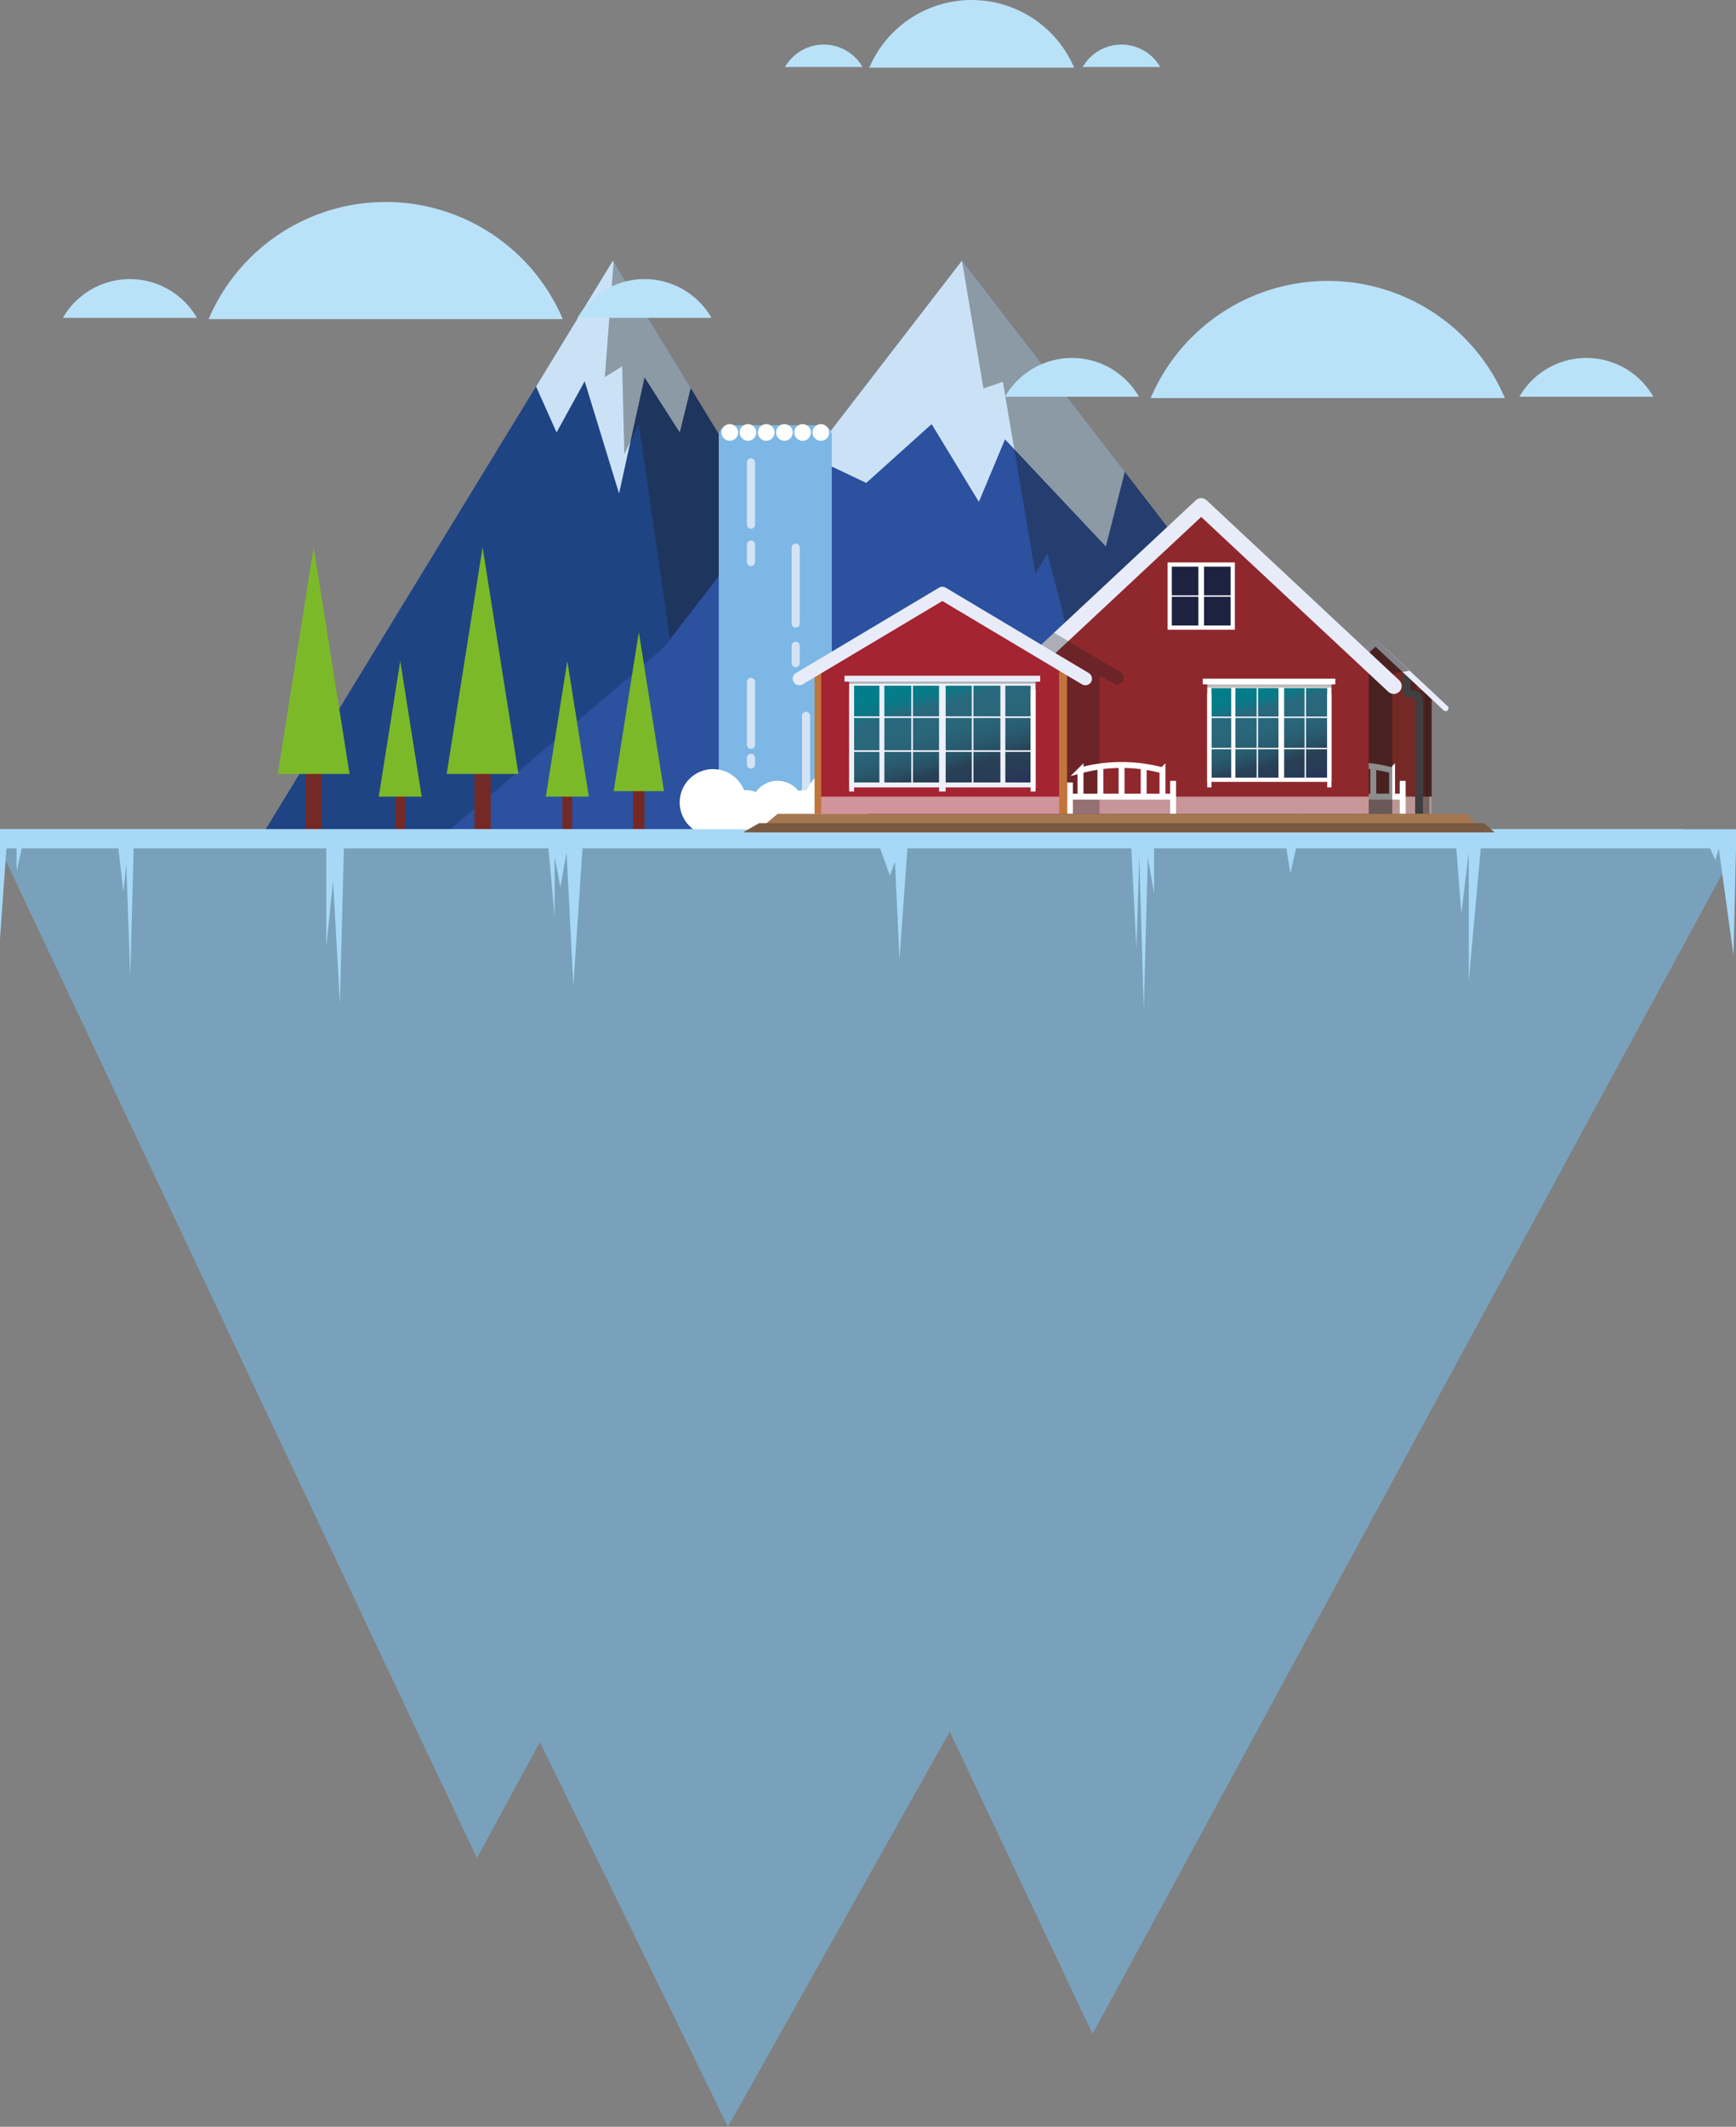 <svg xmlns="http://www.w3.org/2000/svg" xmlns:xlink="http://www.w3.org/1999/xlink" viewBox="0 0 251.99 308.5"><rect x="0" y="0" width="251.99" height="308.5" fill="#808080" stroke="none"/><defs><linearGradient id="a" x1="181.96" y1="97.79" x2="186.53" y2="114.84" gradientUnits="userSpaceOnUse"><stop offset="0" stop-color="#007e8a"/><stop offset=".14" stop-color="#027d89"/><stop offset=".2" stop-color="#097987"/><stop offset=".25" stop-color="#167383"/><stop offset=".29" stop-color="#28697d"/><stop offset=".3" stop-color="#29697d"/><stop offset=".47" stop-color="#29667a"/><stop offset=".59" stop-color="#295d71"/><stop offset=".69" stop-color="#284f63"/><stop offset=".75" stop-color="#284155"/><stop offset=".88" stop-color="#283b57"/><stop offset="1" stop-color="#29305b"/></linearGradient><linearGradient id="b" x1="134.06" y1="96.31" x2="139.51" y2="116.67" xlink:href="#a"/></defs><title>ile-scand-1</title><g data-name="Calque 2"><g data-name="Iles validées" style="isolation:isolate"><path fill="#1f4484" d="M88.96 37.8l-50.67 82.94h101.34L88.96 37.8z"/><path fill="#cbe2f6" d="M93.56 54.74l5.11 7.99 1.59-6.44-11.3-18.49-11.15 18.26 2.98 6.67 4.08-7.43 4.99 16.29 3.7-16.85z"/><path fill="#1d1d1b" opacity=".36" style="mix-blend-mode:multiply" d="M89.07 37.98L87.79 54.7l2.52-1.55.32 12.72 2.1-4.35 5.93 40.93 3.29-5.13 1.21 23.42h36.47L89.07 37.98z"/><path fill="#2b519f" style="mix-blend-mode:multiply" d="M64.84 120.74h10.81l32.21-36.58"/><path fill="#2b519f" d="M139.63 37.8l-63.98 82.94h127.96L139.63 37.8z"/><path fill="#cbe2f6" d="M145.88 63.73l14.64 15.54 2.75-10.82-23.64-30.65-21.93 28.43 8.04 3.82 9.49-8.53 6.86 11.28 3.79-9.07z"/><path fill="#1d1d1b" opacity=".36" style="mix-blend-mode:multiply" d="M139.63 37.8l3.12 18.55 2.82-.96 4.72 27.84 1.74-2.97 10.52 40.48h41.06L139.63 37.8z"/><path fill="#79a1bc" style="mix-blend-mode:multiply" d="M14.9 122.93l90.76 185.57 104.27-185.57H14.9z"/><path fill="#79a1bc" style="mix-blend-mode:multiply" d="M128.43 122.93l54 107.1 62.04-107.1H128.43z"/><path fill="#79a1bc" style="mix-blend-mode:multiply" d="M0 123.07l69.23 146.45 79.55-146.45H0z"/><path fill="#79a1bc" style="mix-blend-mode:multiply" d="M77.3 123.07l81.29 171.96 93.4-171.96H77.3z"/><g style="mix-blend-mode:hard-light"><path fill="none" stroke="#752926" stroke-miterlimit="10" stroke-width="2.36" d="M70.05 109.98v10.62"/><path fill="#7cb928" d="M70.05 79.38l-5.21 32.89h10.42l-5.21-32.89z"/></g><g style="mix-blend-mode:hard-light"><path fill="none" stroke="#752926" stroke-miterlimit="10" stroke-width="2.36" d="M45.53 109.98v10.62"/><path fill="#7cb928" d="M45.53 79.38l-5.21 32.89h10.42l-5.21-32.89z"/></g><g style="mix-blend-mode:hard-light"><path fill="none" stroke="#752926" stroke-miterlimit="10" stroke-width="1.65" d="M92.73 113.15v7.45"/><path fill="#7cb928" d="M92.73 91.69l-3.65 23.07h7.3l-3.65-23.07z"/></g><g style="mix-blend-mode:hard-light"><path fill="none" stroke="#752926" stroke-miterlimit="10" stroke-width="1.41" d="M82.35 114.19v6.35"/><path fill="#7cb928" d="M82.35 95.89l-3.12 19.67h6.24l-3.12-19.67z"/></g><g style="mix-blend-mode:hard-light"><path fill="none" stroke="#752926" stroke-miterlimit="10" stroke-width="1.41" d="M58.1 114.19v6.35"/><path fill="#7cb928" d="M58.1 95.89l-3.12 19.67h6.23L58.1 95.89z"/></g><path d="M119.2 61.68h-13.33a1.54 1.54 0 0 0-1.53 1.53v59.62h16.39V63.21a1.54 1.54 0 0 0-1.53-1.53z" fill="#7db7e5"/><path d="M119.2 61.68h-13.33a1.46 1.46 0 0 0-1.53 1.37v57.36h1.08V80.65c.5-1.14 1.23-2 2.32-2.08a6.16 6.16 0 0 0 5.53-3.27 7.78 7.78 0 0 1 6.39-3.64v48.76h1.08V63.05a1.46 1.46 0 0 0-1.54-1.37z" fill="#7db7e5" opacity=".67" style="mix-blend-mode:multiply"/><path d="M119.66 63.14v-.53c0-.51-.6-.93-1.33-.93h-11.58c-.73 0-1.33.42-1.33.93v15.81s.14-5.13 2.95-5.24 4.29-1.35 4.81-2.23 3-2.77 6.48-2.47v-5.34z" fill="#7db7e5" opacity=".67" style="mix-blend-mode:multiply"/><path fill="none" stroke="#d3e3f5" stroke-linecap="round" stroke-miterlimit="10" stroke-width="1.18" d="M109.01 67.07v9.04m0 2.89v2.52m6.49 12.15v2.53m-6.49 13.73v.97m6.49-31.46v11.01m-6.49 8.47v9.12m7.99-4.2v11.6"/><circle cx="105.93" cy="62.73" r="1.21" fill="#fff"/><circle cx="108.57" cy="62.73" r="1.21" fill="#fff"/><circle cx="111.22" cy="62.73" r="1.21" fill="#fff"/><circle cx="113.86" cy="62.73" r="1.21" fill="#fff"/><circle cx="116.5" cy="62.73" r="1.21" fill="#fff"/><circle cx="119.15" cy="62.73" r="1.21" fill="#fff"/><path fill="#79a1bc" style="mix-blend-mode:multiply" d="M37.36 122.93l28.69 65.46 20.43-32.73 32.15 69.68 55.22-102.41H37.36z"/><path fill="#a7d8f6" d="M0 120.29h244.47v2.78H0z"/><path d="M103.28 46.11a11.22 11.22 0 0 0-19.45 0zm-74.7 0a11.22 11.22 0 0 0-19.45 0zm53.11.18a27.94 27.94 0 0 0-51.41 0zm86.72-36.57a6.49 6.49 0 0 0-11.25 0zm-43.21 0a6.49 6.49 0 0 0-11.25 0zm30.72.1a16.17 16.17 0 0 0-29.74 0zM240 57.55a11.22 11.22 0 0 0-19.45 0zm-74.67 0a11.22 11.22 0 0 0-19.45 0zm53.11.19a27.94 27.94 0 0 0-51.41 0z" fill="#b9e2f9" style="mix-blend-mode:multiply"/><circle cx="103.5" cy="116.4" r="4.84" fill="#fff"/><circle cx="121.59" cy="116.4" r="4.84" fill="#fff"/><circle cx="108.34" cy="117.93" r="3.32" fill="#fff"/><circle cx="116.75" cy="117.93" r="3.32" fill="#fff"/><circle cx="112.87" cy="117.14" r="3.88" fill="#fff"/><path fill="#a7d8f6" d="M0 120.29v15.93l.93-13.15h1.48v3.31l.75-3.31h14.02l.74 6.27.41-4.01.58 16.25.49-18.51h27.96v14.27l.99-9.53.99 17.77.58-22.51h29.69l.9 9.87v-8.65l.83 4.4.9-5.04.99 19.29 1.32-19.87h43.22l1.4 3.95.74-2.01.66 14.09 1.15-16.03h32.5l.74 14.59.41-13.61.66 22.41.58-22.09.91 5.2v-6.5h19.21l.58 3.62.82-3.62h23.26l.74 9.46 1.07-8.96v18.73l1.74-19.23h33.31l.75 1.7.49-1.7 2.14 15.55.36-15.55v-2.78H0z"/><path fill="#752926" d="M196.46 100.62h11.36v17.44h-11.36z"/><path fill="#752926" d="M201.97 106.47l-6.82-6.62 4.51-6.62 8.16 7.39-5.85 5.85z"/><path fill="#1d1d1b" opacity=".4" style="mix-blend-mode:multiply" d="M206.89 100.62h.94v17.44h-.94z"/><path fill="#fff" opacity=".51" style="mix-blend-mode:screen" d="M196.46 115.56h11.37v2.49h-11.37z"/><path d="M205.09 98.3v1.54s-.14.82.58.82 1.22.14 1.22 1.22v16.17" fill="none" stroke="#1d1d1b" stroke-miterlimit="10" stroke-width="1.15" opacity=".4" style="mix-blend-mode:multiply"/><path d="M204.19 97.46v2.39s-.14.82.58.82 1.22.14 1.22 1.22v16.17" fill="none" stroke="#3f3f3f" stroke-miterlimit="10" stroke-width="1.15"/><path fill="none" stroke="#e8ecf8" stroke-linecap="round" stroke-linejoin="round" stroke-width=".84" d="M209.84 102.74l-10.18-9.51-10.19 9.51"/><path fill="none" stroke="#fff" stroke-miterlimit="10" stroke-width=".86" d="M188.64 115.56h14.97m-14.97-2.06v4.56m14.97-4.79v4.79m-1.54-6.31v3.81h-11.9v-3.81a23 23 0 0 1 11.9 0zm-5.94-.77v4.58m-3.07-4.58v4.58m6.28-4.58v4.58"/><path d="M199.94 92.92a.42.42 0 0 0-.57 0l-10.18 9.51a.42.42 0 0 0 .57.61l9.4-8.78-4.16 2.93 1.42 3.43v17.44h5.67V97.7l2.5-.4" fill="#1d1d1b" opacity=".5" style="mix-blend-mode:multiply"/><path fill="#8f282d" d="M150.04 96.12h48.64v21.93h-48.64z"/><path fill="#8f282d" d="M149.71 96.46l24.65-23.02 24.65 23.02"/><path fill="#fff" opacity=".51" style="mix-blend-mode:screen" d="M149.96 115.56h48.72v2.49h-48.72z"/><path fill="url(#a)" d="M175.54 99.51h17.42v13.6h-17.42z"/><path fill="none" stroke="#fff" stroke-miterlimit="10" stroke-width=".61" d="M175.54 99.51h17.42v13.6h-17.42z"/><path fill="none" stroke="#fff" stroke-miterlimit="10" stroke-width=".82" d="M185.99 99.51v13.61"/><path fill="none" stroke="#fff" stroke-miterlimit="10" stroke-width=".61" d="M179.02 99.51v13.61m-3.48-12.5v13.6m17.42-13.6v13.6"/><path fill="none" stroke="#fff" stroke-miterlimit="10" stroke-width=".2" d="M182.51 99.51v13.61m6.96-13.61v13.61m-13.93-9.07h17.42m-17.42 4.53h17.42"/><path fill="#1d2241" d="M169.79 81.89h9.15v9.15h-9.15z"/><path fill="none" stroke="#fff" stroke-miterlimit="10" stroke-width=".61" d="M169.79 81.89h9.15v9.15h-9.15z"/><path fill="none" stroke="#fff" stroke-miterlimit="10" stroke-width=".82" d="M174.36 81.89v9.15"/><path fill="none" stroke="#fff" stroke-miterlimit="10" stroke-width=".2" d="M169.79 86.46h9.14"/><path fill="none" stroke="#e8ecf8" stroke-linecap="round" stroke-linejoin="round" stroke-width="2.3" d="M202.31 99.51l-27.95-26.1-27.95 26.1"/><path d="M161.85 99.27a1 1 0 0 0 1-1.65L153 91.77l-7.39 6.9a1.15 1.15 0 1 0 1.57 1.68L150 97.7v20.36h9.6V98z" fill="#1d1d1b" opacity=".3" style="mix-blend-mode:multiply"/><path fill="none" stroke="#1d1d1b" stroke-miterlimit="10" stroke-width=".45" opacity=".3" style="mix-blend-mode:multiply" d="M193.24 99.51h-18.05"/><path fill="none" stroke="#fff" stroke-miterlimit="10" stroke-width=".83" d="M174.59 98.86h19.24"/><path fill="none" stroke="#fff" stroke-miterlimit="10" stroke-width=".86" d="M155.31 115.56h14.97m-14.97-2.06v4.56m14.97-4.79v4.79m-1.54-6.31v3.81h-11.9v-3.81a23 23 0 0 1 11.9 0zm-5.94-.77v4.58m-3.07-4.58v4.58m6.28-4.58v4.58"/><path fill="#a57751" d="M215.47 120.74H109.65l3.23-2.68h99.97l2.62 2.68z"/><path fill="#785a43" d="M216.96 120.74h-109.1l2.34-1.34h105.23l1.53 1.34z"/><path fill="#a42432" d="M118.72 96.84h36.13v21.22h-36.13z"/><path fill="#a42432" d="M118.24 97.32l18.55-11.06 18.54 11.06"/><path fill="#fff" opacity=".51" style="mix-blend-mode:screen" d="M119.03 115.56h35.25v2.49h-35.25z"/><path fill="url(#b)" d="M123.62 99.11h26.34v14.75h-26.34z"/><path fill="none" stroke="#edf0f9" stroke-miterlimit="10" stroke-width=".72" d="M123.62 99.11h26.34v14.75h-26.34z"/><path fill="none" stroke="#edf0f9" stroke-miterlimit="10" stroke-width=".96" d="M136.79 99.11v15.71"/><path fill="none" stroke="#edf0f9" stroke-miterlimit="10" stroke-width=".72" d="M128.01 99.11v14.76m-4.39-13.8v14.75"/><path fill="none" stroke="#fff" stroke-miterlimit="10" stroke-width=".72" d="M149.96 100.07v14.75"/><path fill="none" stroke="#edf0f9" stroke-miterlimit="10" stroke-width=".24" d="M132.4 99.11v14.76m8.78-14.76v14.76"/><path fill="none" stroke="#edf0f9" stroke-miterlimit="10" stroke-width=".72" d="M145.57 99.11v14.76"/><path fill="none" stroke="#edf0f9" stroke-miterlimit="10" stroke-width=".24" d="M123.62 104.03h26.34"/><path fill="none" stroke="#1d1d1b" stroke-miterlimit="10" stroke-width=".47" opacity=".3" style="mix-blend-mode:multiply" d="M150.29 98.93h-27.01"/><path fill="none" stroke="#c2753b" stroke-miterlimit="10" stroke-width=".96" d="M118.72 96.84v21.22"/><path fill="none" stroke="#edf0f9" stroke-miterlimit="10" stroke-width=".24" d="M123.62 108.95h26.34"/><path fill="none" stroke="#e8ecf8" stroke-miterlimit="10" stroke-width=".86" d="M122.58 98.45h28.41"/><path fill="none" stroke="#c2753b" stroke-miterlimit="10" stroke-width="1.15" d="M154.31 96.84v21.22"/><path fill="none" stroke="#e8ecf8" stroke-linecap="round" stroke-linejoin="round" stroke-width="1.91" d="M157.55 98.45l-20.76-12.38-20.77 12.38"/></g></g></svg>